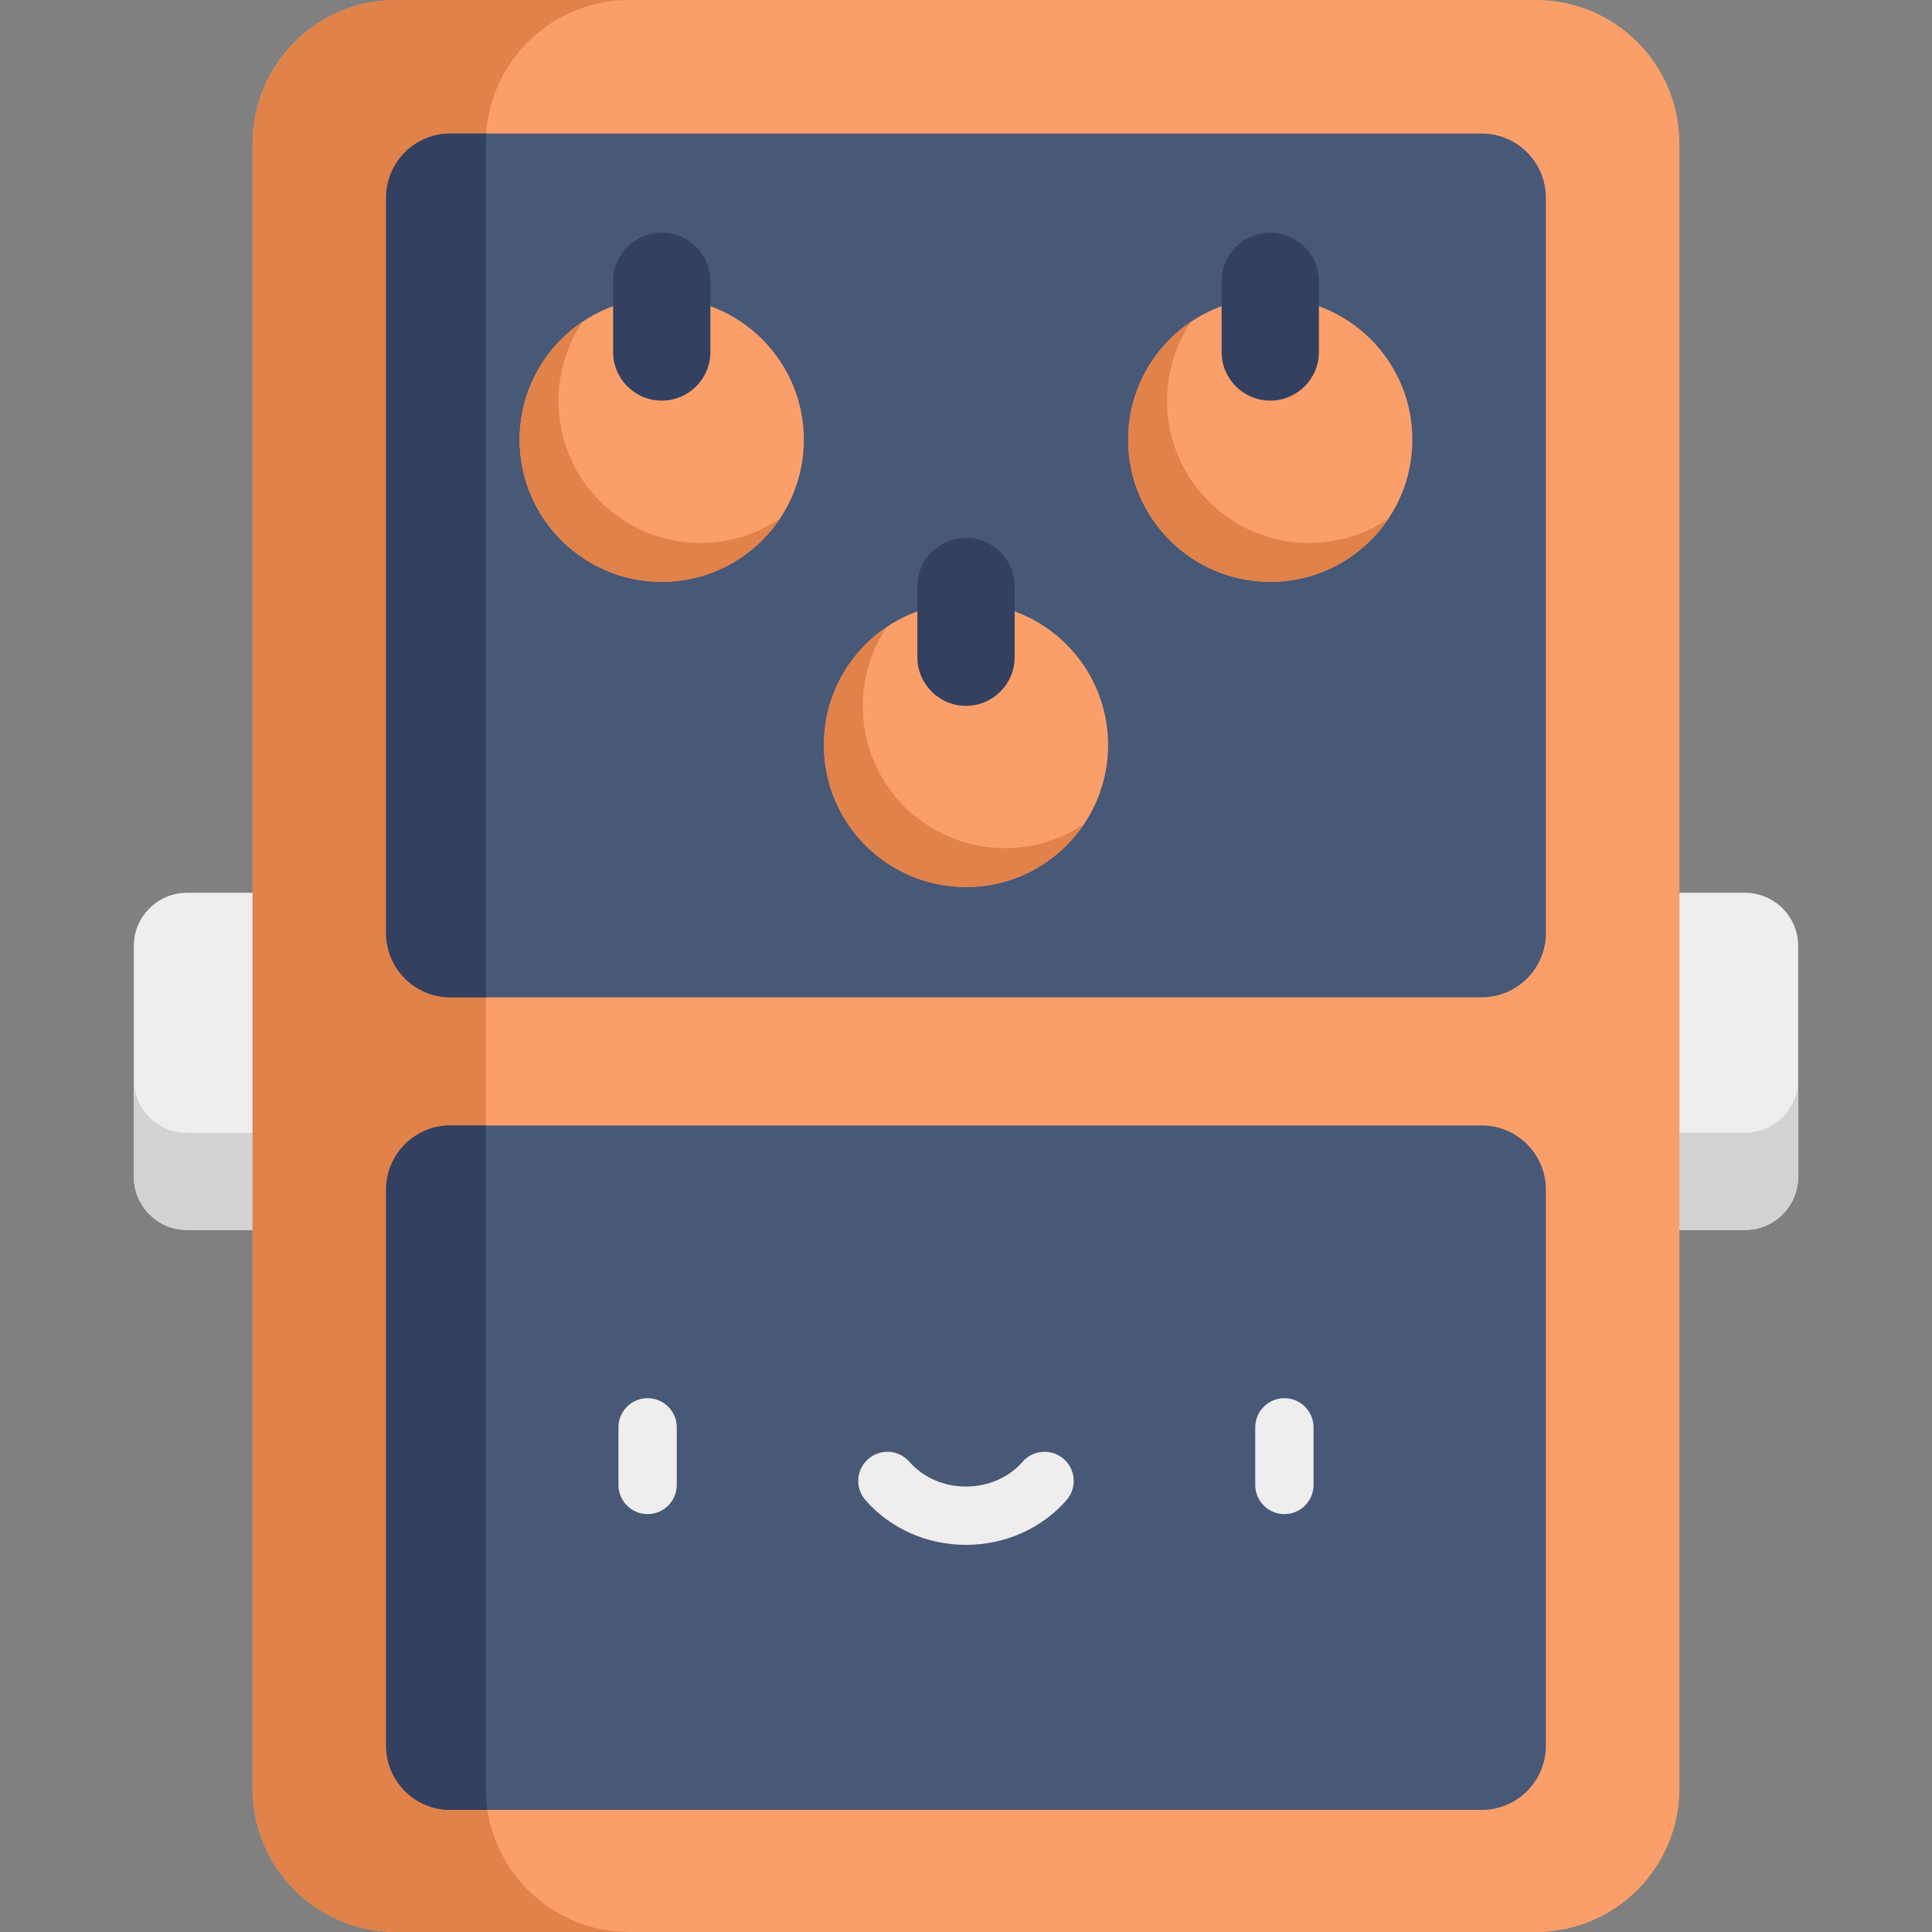 <?xml version="1.0" encoding="iso-8859-1"?>
<!-- Generator: Adobe Illustrator 19.0.0, SVG Export Plug-In . SVG Version: 6.00 Build 0)  -->
<svg version="1.1" id="Capa_1" xmlns="http://www.w3.org/2000/svg" xmlns:xlink="http://www.w3.org/1999/xlink" x="0px" y="0px"
	 viewBox="0 0 512 512" style="enable-background:new 0 0 512 512;" xml:space="preserve">
<rect x="0" y="0" width="512" height="512" fill="#808080" stroke="none"/>
<g>
	<path style="fill:#EFEDEE;" d="M462.428,236.594c7.79,0,14.106,6.315,14.106,14.105v61.152c0,7.79-6.315,14.106-14.106,14.106
		h-40.179v-89.363H462.428z"/>
	<path style="fill:#EFEDEE;" d="M49.572,236.594c-7.79,0-14.106,6.315-14.106,14.105v61.152c0,7.79,6.315,14.106,14.106,14.106
		h40.179v-89.363H49.572z"/>
</g>
<g>
	<path style="fill:#D2D2D2;" d="M35.466,286.097v25.755c0,7.79,6.315,14.106,14.106,14.106h40.179v-25.755H49.572
		C41.782,300.203,35.466,293.887,35.466,286.097z"/>
	<path style="fill:#D2D2D2;" d="M476.534,286.097v25.755c0,7.79-6.315,14.106-14.106,14.106h-40.179v-25.755h40.179
		C470.218,300.203,476.534,293.887,476.534,286.097z"/>
</g>
<path style="fill:#FA9F6A;" d="M407.02,0H104.98C83.969,0,66.937,17.032,66.937,38.043v435.916c0,21.01,17.032,38.041,38.041,38.041
	H407.02c21.011,0,38.042-17.032,38.042-38.041V38.043C445.063,17.032,428.031,0,407.02,0z"/>
<path style="fill:#E0824A;" d="M128.748,473.958V38.041C128.748,17.032,145.78,0,166.79,0H104.98c-3.939,0-7.739,0.599-11.312,1.71
	c-11.749,3.655-21.365,13.27-25.02,25.019c-0.741,2.383-1.254,4.866-1.513,7.422c-0.13,1.278-0.197,2.576-0.197,3.89v435.916
	c0,6.923,1.912,13.81,5.507,19.726c1.9,3.126,4.249,5.974,6.956,8.433c6.966,6.331,16.167,9.883,25.578,9.883h61.811
	C145.78,512,128.748,494.968,128.748,473.958z"/>
<g>
	<path style="fill:#485877;" d="M392.648,35.386H119.352c-9.405,0-17.028,7.623-17.028,17.028v194.855
		c0,9.405,7.623,17.028,17.028,17.028h273.297c9.405,0,17.028-7.623,17.028-17.028V52.415
		C409.676,43.01,402.053,35.386,392.648,35.386z"/>
	<path style="fill:#485877;" d="M392.648,298.254H119.352c-9.405,0-17.028,7.623-17.028,17.028v147.337
		c0,9.405,7.623,17.028,17.028,17.028h273.297c9.405,0,17.028-7.623,17.028-17.028V315.282
		C409.676,305.878,402.053,298.254,392.648,298.254z"/>
</g>
<g>
	<path style="fill:#334060;" d="M119.352,35.386c-9.405,0-17.028,7.624-17.028,17.028v194.855c0,9.405,7.624,17.028,17.028,17.028
		h9.396V38.041c0-0.894,0.042-1.777,0.103-2.656H119.352z"/>
	<path style="fill:#334060;" d="M128.748,298.254h-9.396c-9.405,0-17.028,7.624-17.028,17.028v147.337
		c0,9.405,7.624,17.028,17.028,17.028h9.822c-0.278-1.856-0.425-3.755-0.425-5.689C128.748,473.957,128.748,298.254,128.748,298.254
		z"/>
</g>
<circle style="fill:#FA9F6A;" cx="175.368" cy="116.534" r="37.661"/>
<path style="fill:#E0824A;" d="M185.672,143.89c-20.799,0-37.66-16.861-37.66-37.66c0-7.767,2.353-14.982,6.381-20.978
	c-10.062,6.761-16.683,18.247-16.683,31.279c0,20.799,16.861,37.66,37.66,37.66c13.033,0,24.518-6.622,31.279-16.683
	C200.655,141.537,193.438,143.89,185.672,143.89z"/>
<path style="fill:#334060;" d="M175.371,61.682c-7.12,0-12.891,5.771-12.891,12.891v18.704c0,7.12,5.771,12.891,12.891,12.891
	c7.12,0,12.891-5.771,12.891-12.891V74.573C188.261,67.453,182.489,61.682,175.371,61.682z"/>
<circle style="fill:#FA9F6A;" cx="336.632" cy="116.534" r="37.661"/>
<path style="fill:#E0824A;" d="M346.931,143.89c-20.799,0-37.66-16.861-37.66-37.66c0-7.767,2.353-14.982,6.381-20.978
	c-10.062,6.761-16.683,18.247-16.683,31.279c0,20.799,16.861,37.66,37.66,37.66c13.033,0,24.518-6.622,31.279-16.683
	C361.914,141.537,354.698,143.89,346.931,143.89z"/>
<path style="fill:#334060;" d="M336.629,61.682c7.12,0,12.891,5.771,12.891,12.891v18.704c0,7.12-5.771,12.891-12.891,12.891
	c-7.12,0-12.891-5.771-12.891-12.891V74.573C323.74,67.453,329.511,61.682,336.629,61.682z"/>
<circle style="fill:#FA9F6A;" cx="256" cy="197.414" r="37.661"/>
<path style="fill:#E0824A;" d="M266.302,224.772c-20.799,0-37.661-16.861-37.661-37.66c0-7.767,2.353-14.982,6.381-20.978
	c-10.062,6.761-16.683,18.247-16.683,31.279c0,20.799,16.861,37.66,37.661,37.66c13.033,0,24.518-6.622,31.279-16.683
	C281.284,222.419,274.068,224.772,266.302,224.772z"/>
<path style="fill:#334060;" d="M256,142.564c-7.12,0-12.891,5.771-12.891,12.891v18.704c0,7.12,5.771,12.891,12.891,12.891
	c7.12,0,12.891-5.771,12.891-12.891v-18.704C268.891,148.336,263.12,142.564,256,142.564z"/>
<g>
	<path style="fill:#EFEDEE;" d="M171.622,401.254c-4.268,0-7.726-3.459-7.726-7.726v-15.271c0-4.267,3.458-7.726,7.726-7.726
		s7.726,3.459,7.726,7.726v15.271C179.348,397.795,175.889,401.254,171.622,401.254z"/>
	<path style="fill:#EFEDEE;" d="M340.378,401.254c-4.268,0-7.726-3.459-7.726-7.726v-15.271c0-4.267,3.458-7.726,7.726-7.726
		c4.268,0,7.726,3.459,7.726,7.726v15.271C348.104,397.795,344.646,401.254,340.378,401.254z"/>
	<path style="fill:#EFEDEE;" d="M256,409.405c-10.347,0-20.059-4.322-26.644-11.856c-2.808-3.213-2.48-8.094,0.733-10.902
		s8.093-2.48,10.902,0.732c3.65,4.177,9.121,6.573,15.008,6.573s11.358-2.395,15.009-6.573c2.808-3.214,7.689-3.541,10.901-0.732
		c3.213,2.808,3.542,7.689,0.732,10.902C276.058,405.085,266.346,409.405,256,409.405z"/>
</g>
<g>
</g>
<g>
</g>
<g>
</g>
<g>
</g>
<g>
</g>
<g>
</g>
<g>
</g>
<g>
</g>
<g>
</g>
<g>
</g>
<g>
</g>
<g>
</g>
<g>
</g>
<g>
</g>
<g>
</g>
</svg>
